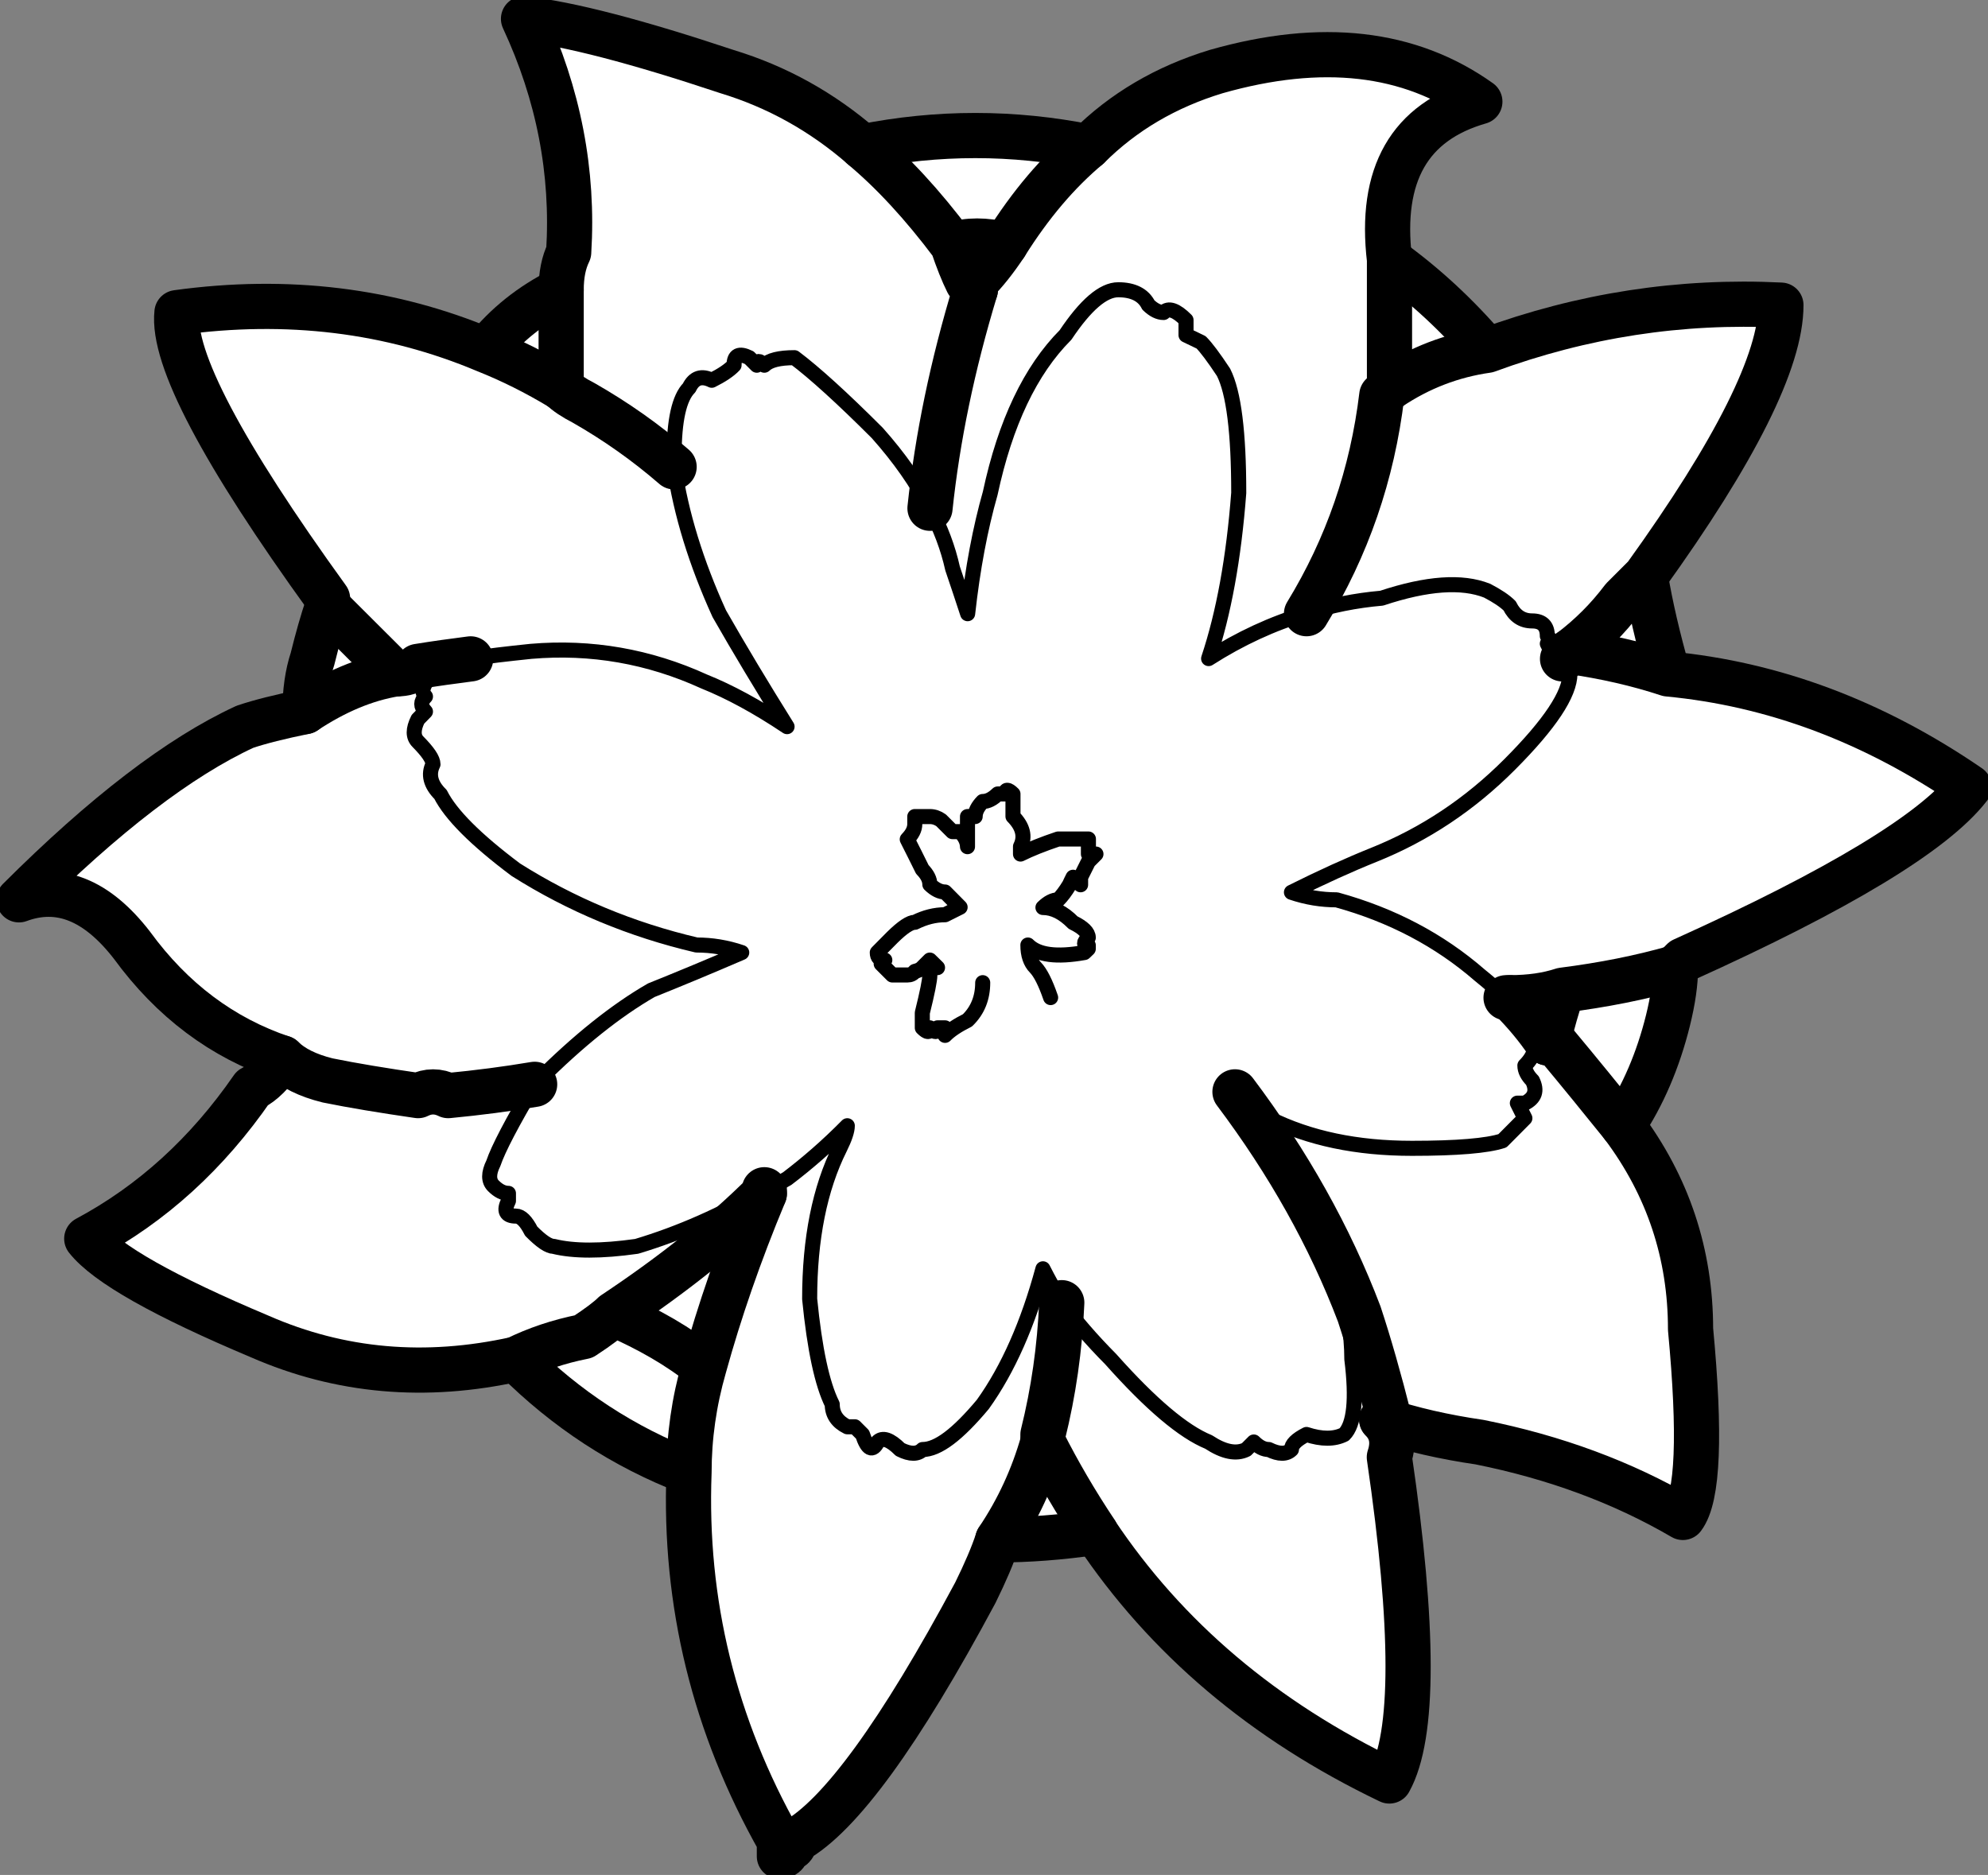 <svg version="1.1" id="Layer_1" xmlns="http://www.w3.org/2000/svg" xmlns:xlink="http://www.w3.org/1999/xlink" x="0px" y="0px" width="13.2px" height="12.45px" viewBox="0 0 13.2 12.45" enable-background="new 0 0 13.2 12.45" xml:space="preserve" class="ng-scope">
<rect x="0" y="0" width="13.2" height="12.45" fill="#808080" stroke="none"/>
<path fill-rule="evenodd" clip-rule="evenodd" fill="#FFFFFF" d="M5.226,12.275l-0.051-0.051c-0.433-0.766-0.633-1.583-0.6-2.449
	c-0.434-0.167-0.816-0.417-1.15-0.75c-0.6,0.133-1.166,0.083-1.699-0.15c-0.634-0.267-1.018-0.483-1.15-0.65
	c0.434-0.232,0.8-0.566,1.1-1c0.067-0.033,0.134-0.1,0.2-0.199c-0.399-0.134-0.733-0.384-1-0.75c-0.233-0.301-0.483-0.4-0.75-0.301
	c0.567-0.566,1.067-0.949,1.5-1.149c0.101-0.034,0.233-0.067,0.4-0.101c0-0.133,0.017-0.25,0.05-0.35
	c0.033-0.133,0.066-0.25,0.1-0.35V3.975c-0.699-0.967-1.033-1.6-1-1.899c0.733-0.101,1.417-0.017,2.051,0.25
	c0.133-0.167,0.3-0.3,0.5-0.4c0-0.1,0.017-0.183,0.05-0.25c0.033-0.533-0.067-1.05-0.3-1.55c0.3,0.033,0.75,0.15,1.35,0.35
	c0.333,0.101,0.633,0.268,0.9,0.5c0.5-0.1,1-0.1,1.5,0c0.232-0.232,0.517-0.399,0.85-0.5c0.7-0.199,1.283-0.133,1.75,0.2
	c-0.467,0.134-0.667,0.483-0.6,1.05c0.232,0.167,0.449,0.367,0.649,0.601c0.634-0.233,1.283-0.333,1.95-0.3
	c0,0.366-0.3,0.967-0.9,1.8c0.033,0.2,0.084,0.417,0.15,0.649c0.7,0.066,1.367,0.316,2,0.75c-0.233,0.301-0.867,0.684-1.9,1.15
	l-0.05,0.05c0,0.101-0.017,0.217-0.05,0.351c-0.066,0.266-0.167,0.5-0.3,0.699c0.3,0.4,0.45,0.851,0.45,1.351
	c0.066,0.7,0.05,1.116-0.051,1.25c-0.399-0.233-0.85-0.4-1.35-0.5c-0.233-0.034-0.45-0.083-0.65-0.15
	c0.067,0.067,0.084,0.15,0.051,0.25c0.166,1.134,0.166,1.851,0,2.15c-0.834-0.4-1.483-0.95-1.95-1.65
	c-0.233,0.034-0.45,0.05-0.65,0.05c-0.033,0.101-0.083,0.217-0.149,0.351c-0.5,0.933-0.9,1.483-1.2,1.649
	C5.275,12.258,5.259,12.275,5.226,12.275z"></path>
<path fill-rule="evenodd" clip-rule="evenodd" fill="#FFFFFF" d="M2.875,4.475c-0.066,0.066-0.083,0.117-0.05,0.15
	c-0.033,0.033-0.033,0.066,0,0.1l-0.05,0.051c-0.033,0.066-0.033,0.116,0,0.149c0.066,0.067,0.1,0.116,0.1,0.15
	c-0.033,0.066-0.017,0.134,0.05,0.2c0.067,0.133,0.233,0.3,0.5,0.5c0.367,0.232,0.768,0.399,1.2,0.5c0.101,0,0.2,0.016,0.3,0.05
	c-0.232,0.1-0.433,0.183-0.6,0.25c-0.233,0.134-0.483,0.333-0.75,0.6L3.55,7.2c-0.15,0.253-0.242,0.429-0.274,0.524
	c-0.033,0.066-0.033,0.117,0,0.15s0.066,0.05,0.1,0.05v0.05c-0.033,0.066-0.017,0.101,0.05,0.101c0.033,0,0.067,0.033,0.101,0.1
	c0.066,0.067,0.116,0.101,0.149,0.101c0.134,0.033,0.317,0.033,0.551,0c0.287-0.086,0.57-0.211,0.85-0.375
	c0.054-0.022,0.104-0.048,0.15-0.075c0.133-0.101,0.267-0.217,0.399-0.351c0,0.033-0.017,0.084-0.05,0.15
	c-0.133,0.267-0.2,0.6-0.2,1c0.033,0.334,0.083,0.566,0.15,0.7c0,0.066,0.033,0.116,0.1,0.149h0.05l0.051,0.051
	c0.033,0.1,0.066,0.116,0.1,0.05c0.033-0.034,0.083-0.017,0.15,0.05c0.066,0.033,0.116,0.033,0.149,0c0.101,0,0.233-0.1,0.4-0.3
	c0.167-0.233,0.3-0.534,0.399-0.9C6.962,8.498,7.004,8.574,7.05,8.65c0.091,0.123,0.199,0.248,0.325,0.375
	c0.267,0.3,0.483,0.482,0.65,0.55c0.1,0.066,0.183,0.083,0.25,0.05l0.05-0.05c0.033,0.033,0.066,0.05,0.1,0.05
	c0.067,0.033,0.117,0.033,0.15,0c0-0.033,0.033-0.066,0.1-0.1c0.101,0.033,0.184,0.033,0.25,0c0.067-0.066,0.084-0.234,0.051-0.5
	c0-0.334-0.117-0.684-0.351-1.051c-0.133-0.232-0.283-0.482-0.45-0.75L8.2,7.25c0.088,0.055,0.163,0.113,0.225,0.175
	c0.268,0.134,0.584,0.2,0.95,0.2c0.3,0,0.5-0.017,0.601-0.05c0.066-0.067,0.116-0.116,0.149-0.15l-0.05-0.1h0.05
	c0.067-0.034,0.083-0.083,0.05-0.15c-0.033-0.033-0.05-0.066-0.05-0.1c0.067-0.067,0.083-0.134,0.05-0.2
	c-0.021-0.066-0.08-0.15-0.175-0.25C9.949,6.58,9.892,6.529,9.825,6.475c-0.267-0.232-0.583-0.399-0.95-0.5
	c-0.1,0-0.2-0.016-0.3-0.05c0.2-0.1,0.383-0.183,0.55-0.25c0.333-0.134,0.634-0.333,0.9-0.6s0.399-0.467,0.399-0.601
	c0-0.043-0.017-0.076-0.05-0.1h-0.05l-0.05-0.1c0.033,0,0.033-0.018,0-0.051c0-0.066-0.033-0.1-0.101-0.1
	c-0.066,0-0.116-0.033-0.149-0.1c-0.033-0.033-0.083-0.066-0.15-0.101c-0.167-0.066-0.399-0.05-0.7,0.05
	c-0.172,0.015-0.339,0.048-0.5,0.101c-0.225,0.067-0.441,0.167-0.649,0.3c0.1-0.3,0.167-0.666,0.2-1.1
	c0-0.4-0.033-0.667-0.101-0.801c-0.066-0.1-0.116-0.166-0.149-0.199L7.875,2.225v-0.1c-0.066-0.066-0.116-0.084-0.149-0.05
	c-0.033,0-0.067-0.017-0.101-0.05c-0.033-0.066-0.1-0.101-0.2-0.101c-0.1,0-0.217,0.101-0.35,0.3c-0.233,0.234-0.4,0.584-0.5,1.051
	c-0.066,0.232-0.117,0.5-0.15,0.8c-0.033-0.101-0.066-0.2-0.1-0.3c-0.03-0.135-0.08-0.269-0.15-0.4
	c-0.086-0.168-0.203-0.335-0.35-0.5c-0.233-0.233-0.417-0.4-0.55-0.5c-0.101,0-0.167,0.017-0.2,0.05c-0.033-0.033-0.05-0.033-0.05,0
	l-0.05-0.05c-0.067-0.033-0.101-0.017-0.101,0.05C4.842,2.459,4.792,2.492,4.726,2.525c-0.067-0.033-0.117-0.018-0.15,0.05
	c-0.066,0.066-0.1,0.216-0.1,0.45c0.002,0.025,0.002,0.051,0,0.074c0.046,0.313,0.146,0.638,0.3,0.976
	c0.133,0.233,0.283,0.483,0.45,0.75c-0.2-0.134-0.384-0.233-0.551-0.3c-0.366-0.167-0.75-0.234-1.149-0.2
	c-0.163,0.017-0.296,0.032-0.4,0.05C3.01,4.408,2.927,4.441,2.875,4.475c0.052-0.033,0.135-0.066,0.25-0.1
	c0.104-0.018,0.237-0.033,0.4-0.05c0.399-0.034,0.783,0.033,1.149,0.2c0.167,0.066,0.351,0.166,0.551,0.3
	c-0.167-0.267-0.317-0.517-0.45-0.75C4.622,3.737,4.521,3.412,4.476,3.1c0.002-0.023,0.002-0.049,0-0.074
	c0-0.234,0.033-0.384,0.1-0.45c0.033-0.067,0.083-0.083,0.15-0.05c0.066-0.033,0.116-0.066,0.149-0.101
	c0-0.066,0.033-0.083,0.101-0.05l0.05,0.05c0-0.033,0.017-0.033,0.05,0c0.033-0.033,0.1-0.05,0.2-0.05
	c0.133,0.1,0.316,0.267,0.55,0.5c0.146,0.165,0.264,0.332,0.35,0.5c0.07,0.132,0.12,0.266,0.15,0.4c0.033,0.1,0.066,0.199,0.1,0.3
	c0.033-0.3,0.084-0.567,0.15-0.8c0.1-0.467,0.267-0.816,0.5-1.051c0.133-0.199,0.25-0.3,0.35-0.3c0.101,0,0.167,0.034,0.2,0.101
	c0.033,0.033,0.067,0.05,0.101,0.05c0.033-0.034,0.083-0.017,0.149,0.05v0.1l0.101,0.051c0.033,0.033,0.083,0.1,0.149,0.199
	c0.067,0.134,0.101,0.4,0.101,0.801c-0.033,0.434-0.101,0.8-0.2,1.1c0.208-0.133,0.425-0.232,0.649-0.3
	c0.161-0.053,0.328-0.086,0.5-0.101c0.301-0.1,0.533-0.116,0.7-0.05c0.067,0.034,0.117,0.067,0.15,0.101
	c0.033,0.066,0.083,0.1,0.149,0.1c0.067,0,0.101,0.033,0.101,0.1c0.033,0.033,0.033,0.051,0,0.051l0.05,0.1h0.05
	c0.033,0.023,0.05,0.057,0.05,0.1c0,0.134-0.133,0.334-0.399,0.601s-0.567,0.466-0.9,0.6c-0.167,0.067-0.35,0.15-0.55,0.25
	c0.1,0.034,0.2,0.05,0.3,0.05c0.367,0.101,0.684,0.268,0.95,0.5C9.892,6.529,9.949,6.58,10,6.625c0.095,0.1,0.153,0.184,0.175,0.25
	c0.033,0.066,0.018,0.133-0.05,0.2c0,0.033,0.017,0.066,0.05,0.1c0.033,0.067,0.018,0.116-0.05,0.15h-0.05l0.05,0.1
	c-0.033,0.034-0.083,0.083-0.149,0.15c-0.101,0.033-0.301,0.05-0.601,0.05c-0.366,0-0.683-0.066-0.95-0.2
	C8.363,7.363,8.288,7.305,8.2,7.25L8.175,7.225c0.167,0.268,0.317,0.518,0.45,0.75c0.233,0.367,0.351,0.717,0.351,1.051
	c0.033,0.266,0.017,0.434-0.051,0.5c-0.066,0.033-0.149,0.033-0.25,0c-0.066,0.033-0.1,0.066-0.1,0.1
	c-0.033,0.033-0.083,0.033-0.15,0c-0.033,0-0.066-0.017-0.1-0.05l-0.05,0.05c-0.067,0.033-0.15,0.017-0.25-0.05
	c-0.167-0.067-0.384-0.25-0.65-0.55C7.249,8.898,7.141,8.773,7.05,8.65C7.004,8.574,6.962,8.498,6.925,8.425
	c-0.1,0.366-0.232,0.667-0.399,0.9c-0.167,0.2-0.3,0.3-0.4,0.3c-0.033,0.033-0.083,0.033-0.149,0
	c-0.067-0.066-0.117-0.084-0.15-0.05c-0.033,0.066-0.066,0.05-0.1-0.05L5.675,9.475h-0.05c-0.066-0.033-0.1-0.083-0.1-0.149
	c-0.067-0.134-0.117-0.366-0.15-0.7c0-0.4,0.067-0.733,0.2-1c0.033-0.066,0.05-0.117,0.05-0.15c-0.133,0.134-0.267,0.25-0.399,0.351
	C5.179,7.853,5.129,7.878,5.075,7.9c-0.279,0.164-0.563,0.289-0.85,0.375c-0.233,0.033-0.417,0.033-0.551,0
	c-0.033,0-0.083-0.033-0.149-0.101c-0.033-0.066-0.067-0.1-0.101-0.1c-0.066,0-0.083-0.034-0.05-0.101v-0.05
	c-0.033,0-0.066-0.017-0.1-0.05s-0.033-0.084,0-0.15C3.308,7.629,3.399,7.453,3.55,7.2l0.025-0.025
	c0.267-0.267,0.517-0.466,0.75-0.6c0.167-0.067,0.367-0.15,0.6-0.25c-0.1-0.034-0.199-0.05-0.3-0.05
	c-0.433-0.101-0.833-0.268-1.2-0.5c-0.267-0.2-0.433-0.367-0.5-0.5c-0.066-0.066-0.083-0.134-0.05-0.2c0-0.034-0.033-0.083-0.1-0.15
	c-0.033-0.033-0.033-0.083,0-0.149l0.05-0.051c-0.033-0.033-0.033-0.066,0-0.1C2.792,4.592,2.809,4.541,2.875,4.475z"></path>
<path fill-rule="evenodd" clip-rule="evenodd" fill="#FFFFFF" d="M3.125,4.375c-0.117,0.015-0.234,0.031-0.35,0.05
	c-0.033,0.034-0.083,0.05-0.15,0.05c-0.2,0.033-0.399,0.117-0.6,0.25c0.2-0.133,0.399-0.217,0.6-0.25c0.067,0,0.117-0.016,0.15-0.05
	C2.891,4.406,3.008,4.39,3.125,4.375z"></path>
<path fill-rule="evenodd" clip-rule="evenodd" fill="#FFFFFF" d="M2.625,4.475c-0.167-0.166-0.316-0.316-0.45-0.449
	C2.309,4.158,2.458,4.309,2.625,4.475z"></path>
<path fill-rule="evenodd" clip-rule="evenodd" fill="#FFFFFF" d="M6.175,3.375c0.049-0.467,0.149-0.949,0.301-1.45l-0.051-0.05
	c-0.033-0.066-0.066-0.15-0.1-0.25c-0.2-0.267-0.4-0.483-0.6-0.65c0.199,0.167,0.399,0.384,0.6,0.65c0.033,0.1,0.066,0.184,0.1,0.25
	l0.051,0.05C6.324,2.426,6.224,2.908,6.175,3.375z"></path>
<path fill-rule="evenodd" clip-rule="evenodd" fill="#FFFFFF" d="M6.325,1.625c0.1-0.033,0.217-0.033,0.35,0
	C6.542,1.592,6.425,1.592,6.325,1.625z"></path>
<path fill-rule="evenodd" clip-rule="evenodd" fill="#FFFFFF" d="M6.675,1.625c0.167-0.267,0.351-0.483,0.551-0.65
	C7.025,1.142,6.842,1.358,6.675,1.625c-0.066,0.1-0.133,0.184-0.199,0.25v0.05v-0.05C6.542,1.809,6.608,1.725,6.675,1.625z"></path>
<path fill-rule="evenodd" clip-rule="evenodd" fill="#FFFFFF" d="M3.726,1.925c0,0.2,0,0.417,0,0.65
	c0.033,0.033,0.083,0.066,0.149,0.1C4.089,2.797,4.289,2.938,4.476,3.1C4.289,2.938,4.089,2.797,3.875,2.675
	c-0.066-0.033-0.116-0.066-0.149-0.1C3.726,2.342,3.726,2.125,3.726,1.925z"></path>
<path fill-rule="evenodd" clip-rule="evenodd" fill="#FFFFFF" d="M6.525,6.525c0,0.1-0.033,0.184-0.101,0.25
	c-0.066,0.033-0.116,0.066-0.149,0.1v-0.05h-0.05c0,0.033-0.018,0.033-0.051,0c0,0.033-0.017,0.033-0.05,0V6.725
	c0.033-0.133,0.05-0.217,0.05-0.25s0.018-0.05,0.051-0.05l-0.051-0.05l-0.05,0.05C6.112,6.438,6.096,6.445,6.075,6.45
	c-0.014,0.017-0.03,0.024-0.05,0.024H5.925L5.851,6.4l0.024-0.025c-0.033,0-0.05-0.017-0.05-0.05c0.033-0.034,0.066-0.067,0.1-0.101
	c0.067-0.066,0.117-0.1,0.15-0.1c0.066-0.033,0.133-0.05,0.2-0.05l0.1-0.05c-0.033-0.033-0.066-0.066-0.1-0.101
	c-0.033,0-0.067-0.017-0.101-0.05c0-0.033-0.017-0.066-0.05-0.1c-0.033-0.066-0.066-0.134-0.1-0.2
	c0.033-0.034,0.05-0.067,0.05-0.101v-0.05h0.1c0.027,0,0.053,0.009,0.075,0.025l0.075,0.075h0.05c0.032,0.031,0.049,0.065,0.05,0.1
	c0-0.101,0-0.167,0-0.2h0.051c0-0.033,0.017-0.066,0.05-0.1c0.033,0,0.066-0.017,0.1-0.05h0.05c0-0.033,0.018-0.033,0.051,0
	c0,0.033,0,0.083,0,0.149c0.066,0.067,0.083,0.134,0.05,0.2v0.05c0.066-0.033,0.149-0.066,0.25-0.1h0.05c0.041,0,0.074,0,0.1,0
	h0.051v0.1h0.05l-0.05,0.05L7.175,5.825v0.05l-0.05-0.05c-0.009,0.018-0.017,0.034-0.024,0.05c-0.026,0.043-0.051,0.076-0.075,0.1
	c-0.033,0-0.067,0.018-0.101,0.051c0.067,0,0.134,0.033,0.2,0.1c0.067,0.033,0.101,0.066,0.101,0.1
	c-0.033,0.033-0.033,0.051,0,0.051V6.3L7.2,6.325c-0.184,0.033-0.309,0.017-0.375-0.05c0,0.066,0.017,0.116,0.05,0.149
	c0.033,0.034,0.067,0.101,0.101,0.2c-0.033-0.1-0.067-0.166-0.101-0.2c-0.033-0.033-0.05-0.083-0.05-0.149
	C6.892,6.342,7.017,6.358,7.2,6.325L7.226,6.3V6.275c-0.033,0-0.033-0.018,0-0.051c0-0.033-0.033-0.066-0.101-0.1
	c-0.066-0.066-0.133-0.1-0.2-0.1c0.033-0.033,0.067-0.051,0.101-0.051c0.024-0.023,0.049-0.057,0.075-0.1
	c0.008-0.016,0.016-0.032,0.024-0.05l0.05,0.05v-0.05l0.051-0.101l0.05-0.05h-0.05v-0.1H7.175c-0.025,0-0.059,0-0.1,0h-0.05
	c-0.101,0.033-0.184,0.066-0.25,0.1v-0.05c0.033-0.066,0.017-0.133-0.05-0.2c0-0.066,0-0.116,0-0.149
	c-0.033-0.033-0.051-0.033-0.051,0h-0.05c-0.033,0.033-0.066,0.05-0.1,0.05c-0.033,0.033-0.05,0.066-0.05,0.1H6.425
	c0,0.033,0,0.1,0,0.2c-0.001-0.034-0.018-0.068-0.05-0.1h-0.05L6.25,5.45C6.228,5.434,6.202,5.425,6.175,5.425h-0.1v0.05
	c0,0.033-0.017,0.066-0.05,0.101c0.033,0.066,0.066,0.134,0.1,0.2c0.033,0.033,0.05,0.066,0.05,0.1
	c0.033,0.033,0.067,0.05,0.101,0.05c0.033,0.034,0.066,0.067,0.1,0.101l-0.1,0.05c-0.067,0-0.134,0.017-0.2,0.05
	c-0.033,0-0.083,0.033-0.15,0.1c-0.033,0.033-0.066,0.066-0.1,0.101c0,0.033,0.017,0.05,0.05,0.05L5.851,6.4l0.074,0.074h0.101
	c0.02,0,0.036-0.008,0.05-0.024c0.021-0.005,0.037-0.013,0.05-0.025l0.05-0.05l0.051,0.05c-0.033,0-0.051,0.017-0.051,0.05
	s-0.017,0.117-0.05,0.25v0.101c0.033,0.033,0.05,0.033,0.05,0c0.033,0.033,0.051,0.033,0.051,0h0.05v0.05
	c0.033-0.033,0.083-0.066,0.149-0.1C6.492,6.709,6.525,6.625,6.525,6.525z"></path>
<path fill-rule="evenodd" clip-rule="evenodd" fill="#FFFFFF" d="M9.226,1.725c0,0.268,0,0.551,0,0.851
	c0.199-0.134,0.416-0.217,0.649-0.25c-0.233,0.033-0.45,0.116-0.649,0.25C9.226,2.275,9.226,1.992,9.226,1.725z"></path>
<path fill-rule="evenodd" clip-rule="evenodd" fill="#FFFFFF" d="M10.925,3.825c-0.066,0.066-0.116,0.116-0.149,0.149
	c-0.101,0.134-0.217,0.25-0.351,0.351c0.233,0.033,0.45,0.083,0.65,0.149c-0.2-0.066-0.417-0.116-0.65-0.149
	c0.134-0.101,0.25-0.217,0.351-0.351C10.809,3.941,10.858,3.892,10.925,3.825z"></path>
<path fill-rule="evenodd" clip-rule="evenodd" fill="#FFFFFF" d="M8.675,4.075c0.27-0.442,0.437-0.925,0.5-1.45l0.051-0.05
	l-0.051,0.05C9.111,3.15,8.944,3.633,8.675,4.075z"></path>
<path fill-rule="evenodd" clip-rule="evenodd" fill="#FFFFFF" d="M10.425,4.325c-0.021,0.021-0.037,0.037-0.05,0.05
	C10.388,4.362,10.404,4.346,10.425,4.325z"></path>
<path fill-rule="evenodd" clip-rule="evenodd" fill="#FFFFFF" d="M10,6.625h0.025c0.133,0,0.25-0.017,0.35-0.05
	c0.267-0.034,0.517-0.083,0.75-0.15c-0.233,0.067-0.483,0.116-0.75,0.15c-0.1,0.033-0.217,0.05-0.35,0.05H10z"></path>
<path fill-rule="evenodd" clip-rule="evenodd" fill="#FFFFFF" d="M10.275,6.925h0.05c0.167,0.2,0.316,0.384,0.45,0.55
	c-0.134-0.166-0.283-0.35-0.45-0.55H10.275c0.033-0.134,0.066-0.25,0.1-0.35C10.342,6.675,10.309,6.791,10.275,6.925
	c-0.067-0.1-0.15-0.2-0.25-0.3C10.125,6.725,10.208,6.825,10.275,6.925z"></path>
<path fill-rule="evenodd" clip-rule="evenodd" fill="#FFFFFF" d="M3.226,2.325c0.166,0.066,0.333,0.149,0.5,0.25
	C3.559,2.475,3.392,2.392,3.226,2.325z"></path>
<path fill-rule="evenodd" clip-rule="evenodd" fill="#FFFFFF" d="M8.2,7.25c0.354,0.471,0.63,0.962,0.825,1.475
	c0.066,0.2,0.133,0.434,0.2,0.7H9.175h0.051c-0.067-0.267-0.134-0.5-0.2-0.7C8.83,8.212,8.555,7.721,8.2,7.25z"></path>
<path fill-rule="evenodd" clip-rule="evenodd" fill="#FFFFFF" d="M7.05,8.65C7.037,8.952,6.995,9.244,6.925,9.525v0.05
	c0.101,0.2,0.217,0.399,0.351,0.6c-0.134-0.2-0.25-0.399-0.351-0.6v-0.05C6.995,9.244,7.037,8.952,7.05,8.65z"></path>
<path fill-rule="evenodd" clip-rule="evenodd" fill="#FFFFFF" d="M3.425,9.025c0.134-0.066,0.283-0.117,0.45-0.15
	c0.101-0.066,0.167-0.117,0.2-0.15c0.4-0.266,0.733-0.533,1-0.8V7.9v0.024c-0.267,0.267-0.6,0.534-1,0.8
	c-0.033,0.033-0.1,0.084-0.2,0.15C3.708,8.908,3.559,8.959,3.425,9.025z"></path>
<path fill-rule="evenodd" clip-rule="evenodd" fill="#FFFFFF" d="M4.075,8.725c0.233,0.101,0.434,0.217,0.6,0.351
	C4.509,8.941,4.309,8.825,4.075,8.725z"></path>
<path fill-rule="evenodd" clip-rule="evenodd" fill="#FFFFFF" d="M4.675,9.075c0.101-0.366,0.233-0.75,0.4-1.15
	C4.908,8.325,4.775,8.709,4.675,9.075z"></path>
<path fill-rule="evenodd" clip-rule="evenodd" fill="#FFFFFF" d="M4.575,9.775c0-0.234,0.033-0.467,0.1-0.7
	C4.608,9.309,4.575,9.541,4.575,9.775z"></path>
<path fill-rule="evenodd" clip-rule="evenodd" fill="#FFFFFF" d="M6.925,9.575c-0.066,0.233-0.166,0.45-0.3,0.649
	C6.759,10.025,6.858,9.809,6.925,9.575z"></path>
<path fill-rule="evenodd" clip-rule="evenodd" fill="#FFFFFF" d="M1.875,7.025c0.067,0.066,0.167,0.116,0.3,0.149
	c0.167,0.034,0.367,0.067,0.601,0.101c0.066-0.033,0.133-0.033,0.2,0C3.175,7.256,3.366,7.231,3.55,7.2
	C3.366,7.231,3.175,7.256,2.976,7.275c-0.067-0.033-0.134-0.033-0.2,0C2.542,7.242,2.342,7.209,2.175,7.175
	C2.042,7.142,1.942,7.092,1.875,7.025z"></path>
<radialGradient id="SVGID_1_" cx="94.323" cy="-40.551" r="4.616" gradientTransform="matrix(0.996 0.092 0.302 -0.759 -75.942 -30.193)" gradientUnits="userSpaceOnUse">
	<stop offset="0" style="stop-color:#AAD376"></stop>
	<stop offset="1" style="stop-color:#5B8945"></stop>
</radialGradient>
<path fill-rule="evenodd" clip-rule="evenodd" fill="url(#SVGID_1_)" d="M5.175,12.225l0.051,0.051c0,0.033-0.018,0.05-0.051,0.05
	C5.175,12.291,5.175,12.258,5.175,12.225z" style="fill: rgb(0, 0, 0);"></path>
<path fill-rule="evenodd" clip-rule="evenodd" fill="none" stroke="#383635" stroke-width="0.3" stroke-linecap="round" stroke-linejoin="round" stroke-miterlimit="3" d="
	M2.175,4.025V3.975c-0.699-0.967-1.033-1.6-1-1.899c0.733-0.101,1.417-0.017,2.051,0.25c0.166,0.066,0.333,0.149,0.5,0.25" style="stroke: rgb(0, 0, 0);"></path>
<path fill-rule="evenodd" clip-rule="evenodd" fill="none" stroke="#383635" stroke-width="0.3" stroke-linecap="round" stroke-linejoin="round" stroke-miterlimit="3" d="
	M3.726,1.925c0-0.1,0.017-0.183,0.05-0.25c0.033-0.533-0.067-1.05-0.3-1.55c0.3,0.033,0.75,0.15,1.35,0.35
	c0.333,0.101,0.633,0.268,0.9,0.5" style="stroke: rgb(0, 0, 0);"></path>
<path fill-rule="evenodd" clip-rule="evenodd" fill="none" stroke="#383635" stroke-width="0.3" stroke-linecap="round" stroke-linejoin="round" stroke-miterlimit="3" d="
	M7.226,0.975c0.232-0.232,0.517-0.399,0.85-0.5c0.7-0.199,1.283-0.133,1.75,0.2c-0.467,0.134-0.667,0.483-0.6,1.05
	c0,0.268,0,0.551,0,0.851c0.199-0.134,0.416-0.217,0.649-0.25c0.634-0.233,1.283-0.333,1.95-0.3c0,0.366-0.3,0.967-0.9,1.8
	c-0.066,0.066-0.116,0.116-0.149,0.149c-0.101,0.134-0.217,0.25-0.351,0.351c0.233,0.033,0.45,0.083,0.65,0.149
	c0.7,0.066,1.367,0.316,2,0.75c-0.233,0.301-0.867,0.684-1.9,1.15l-0.05,0.05" style="stroke: rgb(0, 0, 0);"></path>
<path fill-rule="evenodd" clip-rule="evenodd" fill="none" stroke="#383635" stroke-width="0.3" stroke-linecap="round" stroke-linejoin="round" stroke-miterlimit="3" d="
	M10.775,7.475c0.3,0.4,0.45,0.851,0.45,1.351c0.066,0.7,0.05,1.116-0.051,1.25c-0.399-0.233-0.85-0.4-1.35-0.5
	c-0.233-0.034-0.45-0.083-0.65-0.15c0.067,0.067,0.084,0.15,0.051,0.25c0.166,1.134,0.166,1.851,0,2.15
	c-0.834-0.4-1.483-0.95-1.95-1.65" style="stroke: rgb(0, 0, 0);"></path>
<path fill-rule="evenodd" clip-rule="evenodd" fill="none" stroke="#383635" stroke-width="0.3" stroke-linecap="round" stroke-linejoin="round" stroke-miterlimit="3" d="
	M6.625,10.225c-0.033,0.101-0.083,0.217-0.149,0.351c-0.5,0.933-0.9,1.483-1.2,1.649c0,0.033-0.017,0.051-0.05,0.051
	c0,0.033-0.018,0.05-0.051,0.05c0-0.034,0-0.067,0-0.101c-0.433-0.766-0.633-1.583-0.6-2.449c0-0.234,0.033-0.467,0.1-0.7
	c0.101-0.366,0.233-0.75,0.4-1.15" style="stroke: rgb(0, 0, 0);"></path>
<path fill-rule="evenodd" clip-rule="evenodd" fill="none" stroke="#383635" stroke-width="0.3" stroke-linecap="round" stroke-linejoin="round" stroke-miterlimit="3" d="
	M3.425,9.025c-0.6,0.133-1.166,0.083-1.699-0.15c-0.634-0.267-1.018-0.483-1.15-0.65c0.434-0.232,0.8-0.566,1.1-1
	c0.067-0.033,0.134-0.1,0.2-0.199c-0.399-0.134-0.733-0.384-1-0.75c-0.233-0.301-0.483-0.4-0.75-0.301
	c0.567-0.566,1.067-0.949,1.5-1.149c0.101-0.034,0.233-0.067,0.4-0.101" style="stroke: rgb(0, 0, 0);"></path>
<path fill-rule="evenodd" clip-rule="evenodd" fill="none" stroke="#383635" stroke-width="0.3" stroke-linecap="round" stroke-linejoin="round" stroke-miterlimit="3" d="
	M3.125,4.375c-0.117,0.015-0.234,0.031-0.35,0.05c-0.033,0.034-0.083,0.05-0.15,0.05c-0.2,0.033-0.399,0.117-0.6,0.25" style="stroke: rgb(0, 0, 0);"></path>
<path fill-rule="evenodd" clip-rule="evenodd" fill="none" stroke="#383635" stroke-width="0.3" stroke-linecap="round" stroke-linejoin="round" stroke-miterlimit="3" d="
	M2.625,4.475c-0.167-0.166-0.316-0.316-0.45-0.449" style="stroke: rgb(0, 0, 0);"></path>
<path fill-rule="evenodd" clip-rule="evenodd" fill="none" stroke="#383635" stroke-width="0.3" stroke-linecap="round" stroke-linejoin="round" stroke-miterlimit="3" d="
	M6.175,3.375c0.049-0.467,0.149-0.949,0.301-1.45l-0.051-0.05c-0.033-0.066-0.066-0.15-0.1-0.25c-0.2-0.267-0.4-0.483-0.6-0.65" style="stroke: rgb(0, 0, 0);"></path>
<path fill-rule="evenodd" clip-rule="evenodd" fill="none" stroke="#383635" stroke-width="0.3" stroke-linecap="round" stroke-linejoin="round" stroke-miterlimit="3" d="
	M6.675,1.625c0.167-0.267,0.351-0.483,0.551-0.65" style="stroke: rgb(0, 0, 0);"></path>
<path fill-rule="evenodd" clip-rule="evenodd" fill="none" stroke="#383635" stroke-width="0.3" stroke-linecap="round" stroke-linejoin="round" stroke-miterlimit="3" d="
	M6.675,1.625c-0.066,0.1-0.133,0.184-0.199,0.25v0.05" style="stroke: rgb(0, 0, 0);"></path>
<path fill-rule="evenodd" clip-rule="evenodd" fill="none" stroke="#383635" stroke-width="0.3" stroke-linecap="round" stroke-linejoin="round" stroke-miterlimit="3" d="
	M3.726,1.925c0,0.2,0,0.417,0,0.65c0.033,0.033,0.083,0.066,0.149,0.1C4.089,2.797,4.289,2.938,4.476,3.1" style="stroke: rgb(0, 0, 0);"></path>
<path fill-rule="evenodd" clip-rule="evenodd" fill="none" stroke="#383635" stroke-width="0.3" stroke-linecap="round" stroke-linejoin="round" stroke-miterlimit="3" d="
	M8.675,4.075c0.27-0.442,0.437-0.925,0.5-1.45l0.051-0.05" style="stroke: rgb(0, 0, 0);"></path>
<path fill-rule="evenodd" clip-rule="evenodd" fill="none" stroke="#383635" stroke-width="0.3" stroke-linecap="round" stroke-linejoin="round" stroke-miterlimit="3" d="
	M10.425,4.325c-0.021,0.021-0.037,0.037-0.05,0.05" style="stroke: rgb(0, 0, 0);"></path>
<path fill-rule="evenodd" clip-rule="evenodd" fill="none" stroke="#383635" stroke-width="0.3" stroke-linecap="round" stroke-linejoin="round" stroke-miterlimit="3" d="
	M10,6.625h0.025c0.133,0,0.25-0.017,0.35-0.05c0.267-0.034,0.517-0.083,0.75-0.15" style="stroke: rgb(0, 0, 0);"></path>
<path fill-rule="evenodd" clip-rule="evenodd" fill="none" stroke="#383635" stroke-width="0.3" stroke-linecap="round" stroke-linejoin="round" stroke-miterlimit="3" d="
	M10.275,6.925h0.05c0.167,0.2,0.316,0.384,0.45,0.55" style="stroke: rgb(0, 0, 0);"></path>
<path fill-rule="evenodd" clip-rule="evenodd" fill="none" stroke="#383635" stroke-width="0.3" stroke-linecap="round" stroke-linejoin="round" stroke-miterlimit="3" d="
	M10.025,6.625c0.1,0.1,0.183,0.2,0.25,0.3" style="stroke: rgb(0, 0, 0);"></path>
<path fill-rule="evenodd" clip-rule="evenodd" fill="none" stroke="#383635" stroke-width="0.3" stroke-linecap="round" stroke-linejoin="round" stroke-miterlimit="3" d="
	M8.2,7.25c0.354,0.471,0.63,0.962,0.825,1.475c0.066,0.2,0.133,0.434,0.2,0.7H9.175" style="stroke: rgb(0, 0, 0);"></path>
<path fill-rule="evenodd" clip-rule="evenodd" fill="none" stroke="#383635" stroke-width="0.3" stroke-linecap="round" stroke-linejoin="round" stroke-miterlimit="3" d="
	M7.05,8.65C7.037,8.952,6.995,9.244,6.925,9.525v0.05c0.101,0.2,0.217,0.399,0.351,0.6" style="stroke: rgb(0, 0, 0);"></path>
<path fill-rule="evenodd" clip-rule="evenodd" fill="none" stroke="#383635" stroke-width="0.3" stroke-linecap="round" stroke-linejoin="round" stroke-miterlimit="3" d="
	M3.425,9.025c0.134-0.066,0.283-0.117,0.45-0.15c0.101-0.066,0.167-0.117,0.2-0.15c0.4-0.266,0.733-0.533,1-0.8V7.9" style="stroke: rgb(0, 0, 0);"></path>
<path fill-rule="evenodd" clip-rule="evenodd" fill="none" stroke="#383635" stroke-width="0.3" stroke-linecap="round" stroke-linejoin="round" stroke-miterlimit="3" d="
	M6.925,9.575c-0.066,0.233-0.166,0.45-0.3,0.649" style="stroke: rgb(0, 0, 0);"></path>
<path fill-rule="evenodd" clip-rule="evenodd" fill="none" stroke="#383635" stroke-width="0.3" stroke-linecap="round" stroke-linejoin="round" stroke-miterlimit="3" d="
	M1.875,7.025c0.067,0.066,0.167,0.116,0.3,0.149c0.167,0.034,0.367,0.067,0.601,0.101c0.066-0.033,0.133-0.033,0.2,0
	C3.175,7.256,3.366,7.231,3.55,7.2" style="stroke: rgb(0, 0, 0);"></path>
<path fill-rule="evenodd" clip-rule="evenodd" fill="none" stroke="#383635" stroke-width="0.3" d="M3.226,2.325
	c0.133-0.167,0.3-0.3,0.5-0.4" style="stroke: rgb(0, 0, 0);"></path>
<path fill-rule="evenodd" clip-rule="evenodd" fill="none" stroke="#383635" stroke-width="0.3" d="M5.726,0.975
	c0.5-0.1,1-0.1,1.5,0" style="stroke: rgb(0, 0, 0);"></path>
<path fill-rule="evenodd" clip-rule="evenodd" fill="none" stroke="#383635" stroke-width="0.3" d="M9.226,1.725
	c0.232,0.167,0.449,0.367,0.649,0.601" style="stroke: rgb(0, 0, 0);"></path>
<path fill-rule="evenodd" clip-rule="evenodd" fill="none" stroke="#383635" stroke-width="0.3" d="M10.925,3.825
	c0.033,0.2,0.084,0.417,0.15,0.649" style="stroke: rgb(0, 0, 0);"></path>
<path fill-rule="evenodd" clip-rule="evenodd" fill="none" stroke="#383635" stroke-width="0.3" d="M11.125,6.425
	c0,0.101-0.017,0.217-0.05,0.351c-0.066,0.266-0.167,0.5-0.3,0.699" style="stroke: rgb(0, 0, 0);"></path>
<path fill-rule="evenodd" clip-rule="evenodd" fill="none" stroke="#383635" stroke-width="0.3" d="M7.275,10.175
	c-0.233,0.034-0.45,0.05-0.65,0.05" style="stroke: rgb(0, 0, 0);"></path>
<path fill-rule="evenodd" clip-rule="evenodd" fill="none" stroke="#383635" stroke-width="0.3" d="M4.575,9.775
	c-0.434-0.167-0.816-0.417-1.15-0.75" style="stroke: rgb(0, 0, 0);"></path>
<path fill-rule="evenodd" clip-rule="evenodd" fill="none" stroke="#383635" stroke-width="0.3" d="M2.025,4.725
	c0-0.133,0.017-0.25,0.05-0.35c0.033-0.133,0.066-0.25,0.1-0.35" style="stroke: rgb(0, 0, 0);"></path>
<path fill-rule="evenodd" clip-rule="evenodd" fill="none" stroke="#383635" stroke-width="0.3" d="M6.325,1.625
	c0.1-0.033,0.217-0.033,0.35,0" style="stroke: rgb(0, 0, 0);"></path>
<path fill-rule="evenodd" clip-rule="evenodd" fill="none" stroke="#383635" stroke-width="0.3" d="M10.275,6.925
	c0.033-0.134,0.066-0.25,0.1-0.35" style="stroke: rgb(0, 0, 0);"></path>
<path fill-rule="evenodd" clip-rule="evenodd" fill="none" stroke="#383635" stroke-width="0.3" d="M4.075,8.725
	c0.233,0.101,0.434,0.217,0.6,0.351" style="stroke: rgb(0, 0, 0);"></path>
<path fill-rule="evenodd" clip-rule="evenodd" fill="none" stroke="#383635" stroke-width="0.1" stroke-linecap="round" stroke-linejoin="round" stroke-miterlimit="3" d="
	M2.875,4.475c-0.066,0.066-0.083,0.117-0.05,0.15c-0.033,0.033-0.033,0.066,0,0.1l-0.05,0.051c-0.033,0.066-0.033,0.116,0,0.149
	c0.066,0.067,0.1,0.116,0.1,0.15c-0.033,0.066-0.017,0.134,0.05,0.2c0.067,0.133,0.233,0.3,0.5,0.5c0.367,0.232,0.768,0.399,1.2,0.5
	c0.101,0,0.2,0.016,0.3,0.05c-0.232,0.1-0.433,0.183-0.6,0.25c-0.233,0.134-0.483,0.333-0.75,0.6L3.55,7.2
	c-0.15,0.253-0.242,0.429-0.274,0.524c-0.033,0.066-0.033,0.117,0,0.15s0.066,0.05,0.1,0.05v0.05
	c-0.033,0.066-0.017,0.101,0.05,0.101c0.033,0,0.067,0.033,0.101,0.1c0.066,0.067,0.116,0.101,0.149,0.101
	c0.134,0.033,0.317,0.033,0.551,0c0.287-0.086,0.57-0.211,0.85-0.375c0.054-0.022,0.104-0.048,0.15-0.075
	c0.133-0.101,0.267-0.217,0.399-0.351c0,0.033-0.017,0.084-0.05,0.15c-0.133,0.267-0.2,0.6-0.2,1c0.033,0.334,0.083,0.566,0.15,0.7
	c0,0.066,0.033,0.116,0.1,0.149h0.05l0.051,0.051c0.033,0.1,0.066,0.116,0.1,0.05c0.033-0.034,0.083-0.017,0.15,0.05
	c0.066,0.033,0.116,0.033,0.149,0c0.101,0,0.233-0.1,0.4-0.3c0.167-0.233,0.3-0.534,0.399-0.9C6.962,8.498,7.004,8.574,7.05,8.65
	c0.091,0.123,0.199,0.248,0.325,0.375c0.267,0.3,0.483,0.482,0.65,0.55c0.1,0.066,0.183,0.083,0.25,0.05l0.05-0.05
	c0.033,0.033,0.066,0.05,0.1,0.05c0.067,0.033,0.117,0.033,0.15,0c0-0.033,0.033-0.066,0.1-0.1c0.101,0.033,0.184,0.033,0.25,0
	c0.067-0.066,0.084-0.234,0.051-0.5c0-0.334-0.117-0.684-0.351-1.051c-0.133-0.232-0.283-0.482-0.45-0.75L8.2,7.25
	c0.088,0.055,0.163,0.113,0.225,0.175c0.268,0.134,0.584,0.2,0.95,0.2c0.3,0,0.5-0.017,0.601-0.05
	c0.066-0.067,0.116-0.116,0.149-0.15l-0.05-0.1h0.05c0.067-0.034,0.083-0.083,0.05-0.15c-0.033-0.033-0.05-0.066-0.05-0.1
	c0.067-0.067,0.083-0.134,0.05-0.2c-0.021-0.066-0.08-0.15-0.175-0.25C9.949,6.58,9.892,6.529,9.825,6.475
	c-0.267-0.232-0.583-0.399-0.95-0.5c-0.1,0-0.2-0.016-0.3-0.05c0.2-0.1,0.383-0.183,0.55-0.25c0.333-0.134,0.634-0.333,0.9-0.6
	s0.399-0.467,0.399-0.601c0-0.043-0.017-0.076-0.05-0.1h-0.05l-0.05-0.1c0.033,0,0.033-0.018,0-0.051c0-0.066-0.033-0.1-0.101-0.1
	c-0.066,0-0.116-0.033-0.149-0.1c-0.033-0.033-0.083-0.066-0.15-0.101c-0.167-0.066-0.399-0.05-0.7,0.05
	c-0.172,0.015-0.339,0.048-0.5,0.101c-0.225,0.067-0.441,0.167-0.649,0.3c0.1-0.3,0.167-0.666,0.2-1.1
	c0-0.4-0.033-0.667-0.101-0.801c-0.066-0.1-0.116-0.166-0.149-0.199L7.875,2.225v-0.1c-0.066-0.066-0.116-0.084-0.149-0.05
	c-0.033,0-0.067-0.017-0.101-0.05c-0.033-0.066-0.1-0.101-0.2-0.101c-0.1,0-0.217,0.101-0.35,0.3c-0.233,0.234-0.4,0.584-0.5,1.051
	c-0.066,0.232-0.117,0.5-0.15,0.8c-0.033-0.101-0.066-0.2-0.1-0.3c-0.03-0.135-0.08-0.269-0.15-0.4
	c-0.086-0.168-0.203-0.335-0.35-0.5c-0.233-0.233-0.417-0.4-0.55-0.5c-0.101,0-0.167,0.017-0.2,0.05c-0.033-0.033-0.05-0.033-0.05,0
	l-0.05-0.05c-0.067-0.033-0.101-0.017-0.101,0.05C4.842,2.459,4.792,2.492,4.726,2.525c-0.067-0.033-0.117-0.018-0.15,0.05
	c-0.066,0.066-0.1,0.216-0.1,0.45c0.002,0.025,0.002,0.051,0,0.074c0.046,0.313,0.146,0.638,0.3,0.976
	c0.133,0.233,0.283,0.483,0.45,0.75c-0.2-0.134-0.384-0.233-0.551-0.3c-0.366-0.167-0.75-0.234-1.149-0.2
	c-0.163,0.017-0.296,0.032-0.4,0.05C3.01,4.408,2.927,4.441,2.875,4.475z" style="stroke: rgb(0, 0, 0);"></path>
<path fill-rule="evenodd" clip-rule="evenodd" fill="none" stroke="#383635" stroke-width="0.1" stroke-linecap="round" stroke-linejoin="round" stroke-miterlimit="3" d="
	M6.525,6.525c0,0.1-0.033,0.184-0.101,0.25c-0.066,0.033-0.116,0.066-0.149,0.1v-0.05h-0.05c0,0.033-0.018,0.033-0.051,0
	c0,0.033-0.017,0.033-0.05,0V6.725c0.033-0.133,0.05-0.217,0.05-0.25s0.018-0.05,0.051-0.05l-0.051-0.05l-0.05,0.05
	C6.112,6.438,6.096,6.445,6.075,6.45c-0.014,0.017-0.03,0.024-0.05,0.024H5.925L5.851,6.4l0.024-0.025
	c-0.033,0-0.05-0.017-0.05-0.05c0.033-0.034,0.066-0.067,0.1-0.101c0.067-0.066,0.117-0.1,0.15-0.1c0.066-0.033,0.133-0.05,0.2-0.05
	l0.1-0.05c-0.033-0.033-0.066-0.066-0.1-0.101c-0.033,0-0.067-0.017-0.101-0.05c0-0.033-0.017-0.066-0.05-0.1
	c-0.033-0.066-0.066-0.134-0.1-0.2c0.033-0.034,0.05-0.067,0.05-0.101v-0.05h0.1c0.027,0,0.053,0.009,0.075,0.025l0.075,0.075h0.05
	c0.032,0.031,0.049,0.065,0.05,0.1c0-0.101,0-0.167,0-0.2h0.051c0-0.033,0.017-0.066,0.05-0.1c0.033,0,0.066-0.017,0.1-0.05h0.05
	c0-0.033,0.018-0.033,0.051,0c0,0.033,0,0.083,0,0.149c0.066,0.067,0.083,0.134,0.05,0.2v0.05c0.066-0.033,0.149-0.066,0.25-0.1
	h0.05c0.041,0,0.074,0,0.1,0h0.051v0.1h0.05l-0.05,0.05L7.175,5.825v0.05l-0.05-0.05c-0.009,0.018-0.017,0.034-0.024,0.05
	c-0.026,0.043-0.051,0.076-0.075,0.1c-0.033,0-0.067,0.018-0.101,0.051c0.067,0,0.134,0.033,0.2,0.1
	c0.067,0.033,0.101,0.066,0.101,0.1c-0.033,0.033-0.033,0.051,0,0.051V6.3L7.2,6.325c-0.184,0.033-0.309,0.017-0.375-0.05
	c0,0.066,0.017,0.116,0.05,0.149c0.033,0.034,0.067,0.101,0.101,0.2" style="stroke: rgb(0, 0, 0);"></path>
</svg>